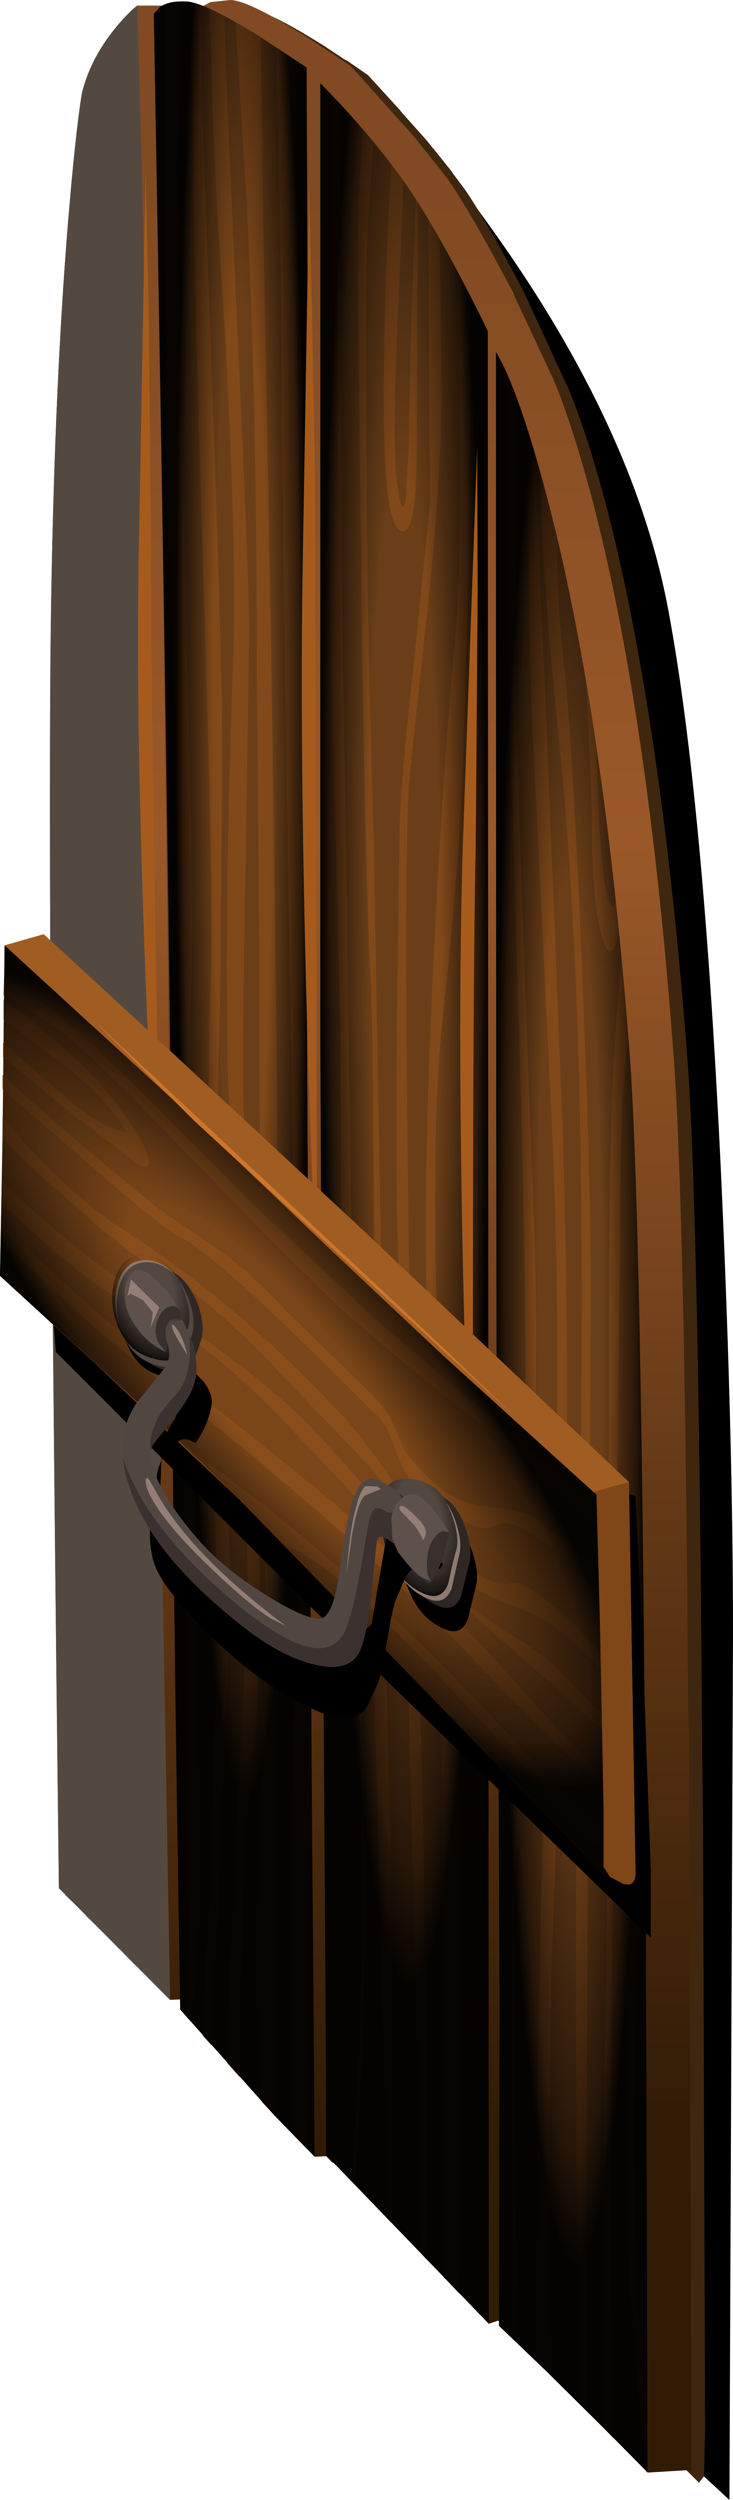 <?xml version="1.0" encoding="UTF-8" standalone="no"?>
<svg xmlns:xlink="http://www.w3.org/1999/xlink" height="246.2px" width="72.2px" xmlns="http://www.w3.org/2000/svg">
  <g transform="matrix(1.0, 0.0, 0.0, 1.0, 0.0, 0.0)">
    <use height="239.5" transform="matrix(1.0, 0.0, 0.0, 1.0, 26.2, 6.7)" width="46.0" xlink:href="#sprite0"/>
    <use height="244.5" transform="matrix(1.0, 0.0, 0.0, 1.0, 4.9, 0.0)" width="64.55" xlink:href="#shape1"/>
    <use height="196.4" transform="matrix(1.0, 0.0, 0.0, 1.0, 4.9, 0.55)" width="11.85" xlink:href="#sprite1"/>
    <use height="212.25" transform="matrix(1.0, 0.0, 0.0, 1.0, 15.15, 0.15)" width="15.85" xlink:href="#shape3"/>
    <use height="212.25" transform="matrix(1.0, 0.0, 0.0, 1.0, 15.15, 0.15)" width="15.85" xlink:href="#sprite2"/>
    <use height="220.65" transform="matrix(1.0, 0.0, 0.0, 1.0, 31.55, 8.2)" width="16.6" xlink:href="#shape5"/>
    <use height="220.65" transform="matrix(1.0, 0.0, 0.0, 1.0, 31.55, 8.2)" width="16.6" xlink:href="#sprite3"/>
    <use height="208.85" transform="matrix(1.0, 0.0, 0.0, 1.0, 48.85, 34.65)" width="14.95" xlink:href="#shape7"/>
    <use height="208.85" transform="matrix(1.0, 0.0, 0.0, 1.0, 48.85, 34.65)" width="14.95" xlink:href="#sprite4"/>
    <use height="140.3" transform="matrix(1.0, 0.0, 0.0, 1.0, 13.6, 16.7)" width="33.45" xlink:href="#shape9"/>
    <use height="91.45" transform="matrix(1.0, 0.0, 0.0, 1.0, 4.9, 99.35)" width="59.2" xlink:href="#sprite5"/>
    <use height="93.6" transform="matrix(1.0, 0.0, 0.0, 1.0, 0.0, 92.0)" width="62.6" xlink:href="#shape11"/>
    <use height="91.5" transform="matrix(1.0, 0.0, 0.0, 1.0, 0.0, 93.1)" width="59.45" xlink:href="#sprite6"/>
    <use height="38.95" transform="matrix(1.0, 0.0, 0.0, 1.0, 9.4, 100.65)" width="41.4" xlink:href="#shape13"/>
    <use height="10.35" transform="matrix(1.0, 0.0, 0.0, 1.0, 11.95, 125.35)" width="7.55" xlink:href="#sprite7"/>
    <use height="11.6" transform="matrix(1.0, 0.0, 0.0, 1.0, 39.45, 149.05)" width="7.55" xlink:href="#sprite8"/>
    <use height="34.25" transform="matrix(1.0, 0.0, 0.0, 1.0, 11.35, 124.1)" width="35.0" xlink:href="#shape16"/>
    <use height="10.4" transform="matrix(1.0, 0.0, 0.0, 1.0, 11.05, 123.6)" width="7.6" xlink:href="#sprite9"/>
    <use height="11.65" transform="matrix(1.0, 0.0, 0.0, 1.0, 37.45, 145.6)" width="7.6" xlink:href="#sprite10"/>
    <use height="34.55" transform="matrix(1.0, 0.0, 0.0, 1.0, 14.75, 134.65)" width="28.9" xlink:href="#sprite11"/>
    <use height="39.1" transform="matrix(1.0, 0.0, 0.0, 1.0, 12.05, 125.05)" width="32.2" xlink:href="#shape20"/>
  </g>
  <defs>
    <g id="sprite0" transform="matrix(1.0, 0.0, 0.0, 1.0, 0.0, 0.0)">
      <use height="239.5" transform="matrix(1.0, 0.0, 0.0, 1.0, 0.0, 0.0)" width="46.0" xlink:href="#shape0"/>
    </g>
    <g id="shape0" transform="matrix(1.0, 0.0, 0.0, 1.0, 0.0, 0.0)">
      <path d="M22.35 16.0 Q36.35 35.6 39.65 53.5 43.1 72.0 44.85 109.5 46.0 134.75 46.0 154.2 L45.65 239.5 37.6 232.05 1.65 108.85 0.0 24.85 9.05 0.0 Q15.4 6.2 22.35 16.0" fill="#000000" fill-rule="evenodd" stroke="none"/>
    </g>
    <g id="shape1" transform="matrix(1.0, 0.0, 0.0, 1.0, -4.9, 0.0)">
      <path d="M31.65 4.35 L31.75 4.4 34.0 5.9 34.15 5.95 36.25 7.4 39.4 10.85 39.55 11.05 42.05 13.85 42.6 14.55 42.7 14.65 44.5 16.9 44.55 17.0 45.75 18.6 Q47.95 21.8 51.55 28.65 L56.05 38.4 Q57.8 42.7 59.5 49.0 L59.55 49.15 Q65.1 70.2 67.7 104.1 68.8 118.6 69.15 170.6 L69.25 180.5 69.45 239.15 69.35 243.85 68.85 244.5 62.3 238.0 55.3 229.75 55.0 229.45 55.0 229.3 54.5 228.6 54.0 229.25 53.05 228.3 49.75 229.4 36.65 212.8 32.75 213.0 27.6 207.65 23.15 197.9 23.1 198.5 22.95 197.5 22.9 197.4 18.65 197.55 14.85 191.7 15.1 189.5 12.35 186.7 11.2 186.85 Q10.9 170.85 10.9 162.5 L10.35 121.5 9.8 120.45 Q8.3 114.45 8.5 112.9 8.75 111.35 8.7 83.45 L9.65 77.2 10.2 69.85 10.45 54.3 Q10.45 44.5 11.3 31.15 12.25 16.75 13.4 10.9 L13.6 10.1 11.8 9.8 15.45 1.45 19.5 1.45 19.7 1.25 19.85 1.45 21.75 1.45 21.85 1.5 22.65 1.1 24.55 0.9 Q26.3 1.0 31.65 4.35" fill="#3f260f" fill-rule="evenodd" stroke="none"/>
      <path d="M13.5 0.55 L17.6 0.55 17.8 0.35 17.95 0.55 19.9 0.55 20.0 0.6 20.75 0.2 20.8 0.2 22.7 0.0 Q24.45 0.05 29.9 3.45 L30.0 3.5 32.3 5.0 32.4 5.05 34.55 6.5 41.0 13.7 41.05 13.8 42.85 16.05 42.95 16.15 44.15 17.7 Q46.45 21.05 50.0 27.8 L50.6 28.9 50.6 29.0 54.6 37.55 Q56.35 41.85 58.05 48.15 L58.1 48.3 Q63.75 69.4 66.3 103.3 67.45 117.6 67.8 169.9 L67.85 170.35 67.9 179.85 68.1 238.55 68.1 243.35 68.0 243.3 68.0 243.25 63.8 243.5 53.8 229.15 53.5 228.85 53.5 228.7 53.0 228.0 52.5 228.65 51.5 227.7 48.15 228.85 34.95 212.2 31.0 212.4 25.8 207.0 21.3 197.25 21.25 197.85 21.1 196.9 21.05 196.75 16.75 196.95 12.9 191.1 13.2 188.85 10.4 186.05 9.25 186.2 Q8.9 170.2 8.9 161.85 L8.35 120.75 7.8 119.7 Q6.3 113.7 6.5 112.15 L6.65 82.65 7.65 76.4 8.2 69.05 8.45 53.45 Q8.45 43.75 9.35 30.25 10.25 15.9 11.45 10.0 L11.65 9.2 9.8 8.9 13.5 0.55" fill="url(#gradient0)" fill-rule="evenodd" stroke="none"/>
      <path d="M11.25 2.9 L13.5 0.55 13.95 16.5 14.3 42.05 Q14.2 50.1 15.45 124.3 L16.75 196.95 5.8 185.95 Q4.65 90.35 5.0 61.85 5.3 39.15 6.7 21.9 L8.05 9.25 Q8.85 5.9 11.25 2.9" fill="#6a3e18" fill-rule="evenodd" stroke="none"/>
      <path d="M5.55 41.35 Q6.0 30.55 6.6 23.4 7.05 32.85 7.05 57.9 L6.65 86.4 Q6.25 108.75 6.35 113.55 L7.25 175.95 Q7.55 184.55 7.25 187.4 L6.45 186.65 Q6.45 158.45 6.25 151.7 5.1 104.05 5.45 95.2 5.75 88.45 5.85 73.15 6.0 53.7 5.55 41.35" fill="#81491a" fill-rule="evenodd" stroke="none"/>
      <path d="M7.35 15.05 L8.1 8.95 Q7.85 29.1 8.25 38.85 L8.85 58.8 Q9.15 73.35 8.95 79.25 8.6 88.45 8.35 102.5 8.1 119.9 8.5 125.45 8.8 129.65 8.85 147.95 8.9 166.35 9.15 170.65 9.8 180.8 9.7 189.85 L8.5 188.7 8.15 160.35 Q7.25 116.65 7.5 108.5 8.55 66.6 8.35 59.2 L7.35 15.05" fill="#81491a" fill-rule="evenodd" stroke="none"/>
      <path d="M9.6 51.55 L9.15 25.0 8.9 6.8 9.65 5.25 9.8 8.9 Q10.25 21.15 10.25 41.0 L10.6 62.15 10.8 85.35 Q10.65 92.3 10.65 107.9 10.6 122.3 10.7 129.35 L10.65 148.95 10.6 168.0 Q10.7 173.95 11.35 191.5 L10.45 190.6 10.15 169.1 Q10.0 164.5 10.0 149.6 9.95 135.75 10.05 128.45 L10.05 79.55 9.6 51.55" fill="#81491a" fill-rule="evenodd" stroke="none"/>
      <path d="M11.7 2.35 L12.6 1.4 13.4 27.25 13.7 61.8 Q13.7 77.25 14.7 100.5 L15.4 120.5 15.4 121.3 Q15.55 131.2 15.15 136.9 14.65 143.95 14.9 160.8 15.15 177.45 15.85 186.2 16.4 193.5 16.2 196.4 L15.2 195.4 Q15.7 190.2 15.15 184.3 14.55 176.85 14.15 164.55 13.65 150.2 13.95 143.1 14.45 131.1 13.85 104.45 12.7 60.9 12.95 54.95 L12.9 36.0 12.5 17.8 11.7 2.35" fill="#81491a" fill-rule="evenodd" stroke="none"/>
      <path d="M10.4 4.1 L11.05 3.2 Q12.25 27.25 12.15 36.75 12.05 47.0 12.4 91.15 L12.3 111.75 12.5 130.3 12.7 151.55 12.85 169.9 13.5 193.7 12.55 192.75 Q12.45 175.9 12.05 165.1 11.8 157.5 11.8 142.4 L11.8 121.8 11.8 81.0 Q11.8 62.9 11.25 38.9 10.8 11.75 10.4 4.1" fill="#81491a" fill-rule="evenodd" stroke="none"/>
    </g>
    <linearGradient gradientTransform="matrix(0.004, 0.116, 0.116, 0.0, 37.3, 113.65)" gradientUnits="userSpaceOnUse" id="gradient0" spreadMethod="pad" x1="-819.2" x2="819.2">
      <stop offset="0.0" stop-color="#814a22"/>
      <stop offset="0.337" stop-color="#9a5828"/>
      <stop offset="1.0" stop-color="#321b05"/>
    </linearGradient>
    <g id="sprite1" transform="matrix(1.0, 0.0, 0.0, 1.0, 0.05, 0.0)">
      <use height="196.4" transform="matrix(1.0, 0.0, 0.0, 1.0, -0.05, 0.0)" width="11.85" xlink:href="#shape2"/>
    </g>
    <g id="shape2" transform="matrix(1.0, 0.0, 0.0, 1.0, 0.05, 0.0)">
      <path d="M3.1 8.7 Q3.9 5.35 6.3 2.35 7.5 0.85 8.55 0.0 9.45 28.7 9.35 41.5 9.25 49.55 10.5 123.75 L11.8 196.4 0.85 185.4 Q-0.3 89.8 0.05 61.3 0.35 38.6 1.75 21.35 2.45 12.75 3.1 8.7" fill="#544941" fill-rule="evenodd" stroke="none"/>
    </g>
    <g id="shape3" transform="matrix(1.0, 0.0, 0.0, 1.0, -15.15, -0.15)">
      <path d="M15.15 1.35 L15.75 0.7 Q16.65 0.05 18.4 0.15 20.15 0.25 25.35 3.45 L30.2 6.65 30.3 31.25 30.2 68.25 Q30.0 84.75 31.0 212.4 L27.0 208.3 17.75 197.9 Q16.95 151.55 16.95 126.95 L16.05 54.95 15.15 1.35" fill="#6a3e18" fill-rule="evenodd" stroke="none"/>
      <path d="M20.65 0.85 L22.1 1.55 Q22.15 5.4 23.35 31.8 24.55 57.5 24.55 62.0 L24.2 84.65 Q23.85 102.65 24.0 109.4 24.1 115.2 25.25 139.35 26.05 162.6 25.0 171.65 23.7 182.3 23.6 204.55 L22.4 203.2 Q22.5 195.7 23.45 177.85 L24.4 157.7 Q24.4 148.45 22.65 111.4 21.9 95.05 22.95 65.35 23.35 54.45 22.2 33.55 20.95 13.9 20.95 10.95 L20.65 0.85" fill="#81491a" fill-rule="evenodd" stroke="none"/>
      <path d="M16.45 0.35 L18.0 0.15 Q18.0 8.0 17.6 10.55 17.2 13.3 17.65 30.5 L18.2 54.15 18.7 75.95 Q19.1 92.45 18.75 99.8 18.45 106.9 19.05 139.2 L19.75 182.6 Q19.75 194.55 18.6 198.9 L18.15 198.35 18.65 191.65 17.95 128.95 17.7 94.45 Q17.35 64.55 16.75 56.05 16.2 48.35 16.35 32.2 L16.4 11.9 Q16.1 6.2 16.45 0.35" fill="#81491a" fill-rule="evenodd" stroke="none"/>
      <path d="M29.2 5.95 L29.2 30.55 29.6 55.5 30.1 92.45 30.8 185.45 30.2 211.6 28.8 210.15 Q28.55 205.5 28.55 198.65 L28.8 179.3 Q29.05 166.25 29.35 161.65 29.6 157.9 28.7 105.15 27.75 47.15 27.75 39.8 27.75 27.0 27.2 4.6 L29.2 5.95" fill="#81491a" fill-rule="evenodd" stroke="none"/>
      <path d="M23.2 2.2 L25.7 3.65 25.85 17.7 Q27.2 86.35 27.3 111.55 27.65 162.65 27.3 179.95 27.1 192.5 27.2 208.5 L25.8 207.0 Q25.15 197.55 25.2 190.6 L25.75 174.7 26.2 160.4 Q25.55 116.45 25.55 101.25 L25.45 81.6 25.3 66.85 Q25.3 39.0 24.3 20.0 L23.2 2.2" fill="#81491a" fill-rule="evenodd" stroke="none"/>
      <path d="M18.85 0.25 L19.9 0.55 Q19.75 7.75 20.1 15.95 21.85 63.2 21.85 70.35 21.85 94.65 21.5 105.0 21.4 109.0 22.0 129.05 L22.65 154.95 Q22.65 163.7 20.8 201.4 L19.95 200.45 Q21.45 172.45 21.3 156.95 L20.8 126.7 Q20.4 105.8 20.75 97.15 21.05 89.25 20.1 59.1 19.05 25.45 19.05 17.25 L18.85 0.25" fill="#81491a" fill-rule="evenodd" stroke="none"/>
    </g>
    <g id="sprite2" transform="matrix(1.0, 0.0, 0.0, 1.0, 0.0, 0.0)">
      <use height="212.25" transform="matrix(1.0, 0.0, 0.0, 1.0, 0.0, 0.0)" width="15.85" xlink:href="#shape4"/>
    </g>
    <g id="shape4" transform="matrix(1.0, 0.0, 0.0, 1.0, 0.0, 0.0)">
      <path d="M0.0 1.2 L0.6 0.55 Q1.5 -0.1 3.25 0.0 5.0 0.1 10.2 3.3 L15.05 6.5 Q15.3 51.55 15.05 68.1 14.85 84.6 15.85 212.25 L11.85 208.15 2.6 197.75 Q1.8 151.4 1.8 126.8 1.8 102.25 0.0 1.2" fill="url(#gradient1)" fill-rule="evenodd" stroke="none"/>
    </g>
    <radialGradient cx="0" cy="0" gradientTransform="matrix(0.008, 0.007, 0.0, -0.125, 8.7, 74.3)" gradientUnits="userSpaceOnUse" id="gradient1" r="819.2" spreadMethod="pad">
      <stop offset="0.435" stop-color="#000000" stop-opacity="0.0"/>
      <stop offset="0.886" stop-color="#000000" stop-opacity="0.651"/>
      <stop offset="1.0" stop-color="#000000" stop-opacity="0.949"/>
    </radialGradient>
    <g id="shape5" transform="matrix(1.0, 0.0, 0.0, 1.0, -31.55, -8.2)">
      <path d="M31.55 8.2 L34.4 11.25 Q37.7 14.95 39.8 17.9 43.15 22.6 48.05 32.6 L48.15 228.85 32.1 212.2 32.1 204.05 31.8 156.4 31.55 101.95 31.55 8.2" fill="#6a3e18" fill-rule="evenodd" stroke="none"/>
      <path d="M45.05 26.75 L46.3 29.15 46.15 56.4 45.6 75.45 Q45.0 87.95 43.6 100.3 42.25 112.2 43.35 139.25 43.7 148.05 45.15 172.25 45.75 181.8 45.2 225.85 L43.95 224.5 43.7 224.3 43.7 223.05 43.5 170.9 Q43.5 164.35 42.75 148.6 42.0 132.35 41.95 123.0 41.85 110.7 42.9 90.6 43.8 73.55 44.85 62.7 45.7 53.0 45.05 26.75" fill="#81491a" fill-rule="evenodd" stroke="none"/>
      <path d="M32.45 53.9 Q32.35 40.8 32.55 9.2 L33.55 10.3 Q33.55 61.25 34.0 77.2 L34.55 116.6 Q34.95 148.15 35.55 167.1 36.45 194.6 34.95 215.15 L34.65 214.85 Q35.6 200.7 35.7 191.55 35.9 172.9 34.7 157.4 33.55 142.3 33.55 102.35 L33.05 81.5 Q32.5 65.1 32.45 53.9" fill="#81491a" fill-rule="evenodd" stroke="none"/>
      <path d="M48.05 62.45 L48.05 91.35 47.3 105.6 Q46.75 116.35 47.3 131.4 L48.05 149.95 48.1 169.45 46.95 152.15 Q45.95 137.2 45.95 119.7 45.9 114.45 46.15 100.25 L48.05 62.45" fill="#81491a" fill-rule="evenodd" stroke="none"/>
      <path d="M35.25 29.2 Q35.2 19.15 35.75 12.75 L36.75 13.95 36.25 22.05 Q35.95 27.45 36.1 45.8 36.25 65.75 36.8 82.15 L37.55 124.7 Q37.85 158.1 38.25 172.95 38.85 196.25 38.6 218.95 L38.05 218.4 38.05 211.25 37.55 192.4 36.9 167.9 36.85 130.85 Q36.85 102.85 36.45 95.0 36.0 86.2 35.65 62.5 L35.25 29.2" fill="#81491a" fill-rule="evenodd" stroke="none"/>
      <path d="M38.55 16.2 L39.75 17.85 39.05 34.5 Q38.7 44.2 39.05 47.05 39.55 51.25 39.95 49.3 L40.25 44.15 40.45 33.55 40.9 20.95 41.0 19.7 41.15 19.95 41.05 44.9 Q40.95 53.3 39.35 52.2 37.8 51.05 37.8 39.75 37.8 28.95 38.55 16.2" fill="#81491a" fill-rule="evenodd" stroke="none"/>
      <path d="M42.35 49.75 L42.2 21.65 43.3 23.55 43.5 37.85 Q43.55 45.6 42.25 58.6 L40.35 76.45 Q39.8 82.7 40.15 113.1 40.45 142.5 41.25 164.2 42.05 186.3 42.05 222.55 L41.5 221.95 40.85 192.2 40.15 164.15 39.15 121.1 Q38.95 114.05 39.1 100.4 L39.35 82.05 Q39.4 77.55 40.8 64.9 L42.35 49.75" fill="#81491a" fill-rule="evenodd" stroke="none"/>
    </g>
    <g id="sprite3" transform="matrix(1.0, 0.0, 0.0, 1.0, 0.0, 0.0)">
      <use height="220.65" transform="matrix(1.0, 0.0, 0.0, 1.0, 0.0, 0.0)" width="16.6" xlink:href="#shape6"/>
    </g>
    <g id="shape6" transform="matrix(1.0, 0.0, 0.0, 1.0, 0.0, 0.0)">
      <path d="M0.0 0.0 Q4.9 4.95 8.25 9.7 11.6 14.4 16.5 24.4 L16.6 220.65 0.55 204.0 0.55 195.85 0.25 148.2 0.0 93.75 0.0 0.0" fill="url(#gradient2)" fill-rule="evenodd" stroke="none"/>
    </g>
    <radialGradient cx="0" cy="0" gradientTransform="matrix(0.01, 0.009, 0.0, -0.126, 8.3, 83.95)" gradientUnits="userSpaceOnUse" id="gradient2" r="819.2" spreadMethod="pad">
      <stop offset="0.435" stop-color="#000000" stop-opacity="0.0"/>
      <stop offset="0.886" stop-color="#000000" stop-opacity="0.651"/>
      <stop offset="1.0" stop-color="#000000" stop-opacity="0.949"/>
    </radialGradient>
    <g id="shape7" transform="matrix(1.0, 0.0, 0.0, 1.0, -48.85, -34.65)">
      <path d="M48.85 34.65 L50.3 37.85 Q52.15 42.3 53.85 48.85 59.4 69.8 62.0 103.5 63.2 118.95 63.6 182.8 L63.8 243.5 60.0 239.65 53.85 233.55 49.15 229.05 Q49.3 167.3 49.05 160.75 48.85 154.2 48.85 34.65" fill="#6a3e18" fill-rule="evenodd" stroke="none"/>
      <path d="M51.95 42.4 L52.85 45.15 Q52.85 50.15 53.75 69.45 L55.4 110.6 Q56.25 136.8 55.5 161.4 L54.3 194.4 Q54.0 211.5 54.35 234.05 L52.85 232.55 Q52.85 185.95 54.4 155.25 55.5 134.1 54.25 108.4 L52.3 68.6 Q51.95 51.25 51.95 42.4" fill="#81491a" fill-rule="evenodd" stroke="none"/>
      <path d="M61.0 96.95 L61.2 94.35 61.9 102.35 Q61.1 107.7 61.1 119.6 L60.85 142.15 Q60.55 160.6 60.55 170.0 L60.25 196.55 Q60.05 214.2 60.2 226.95 L60.4 240.1 59.55 239.2 59.55 238.45 Q59.1 225.1 59.75 193.55 L60.0 131.7 Q60.0 118.7 60.15 113.15 60.3 104.35 61.0 96.95" fill="#81491a" fill-rule="evenodd" stroke="none"/>
      <path d="M63.4 160.65 L63.6 180.0 Q62.25 200.75 62.35 211.25 62.4 222.95 63.8 238.75 L63.8 243.5 63.65 243.4 62.45 230.6 Q61.55 219.65 61.65 199.75 61.75 180.9 62.55 173.2 L63.4 160.65" fill="#81491a" fill-rule="evenodd" stroke="none"/>
      <path d="M53.35 47.05 L54.9 53.0 Q54.8 59.0 55.55 65.35 56.45 73.85 57.35 95.9 58.2 116.65 58.2 127.7 L58.0 163.2 57.75 216.75 57.7 237.35 57.05 236.7 Q56.65 211.65 56.75 184.35 57.3 148.0 57.3 129.0 57.35 95.45 55.1 73.3 53.0 52.5 53.35 47.05" fill="#81491a" fill-rule="evenodd" stroke="none"/>
      <path d="M49.95 36.95 L50.75 38.9 50.75 64.05 Q50.75 72.45 52.65 121.9 53.35 146.2 50.95 181.85 50.25 192.3 51.05 230.8 L50.5 230.3 50.4 188.4 Q50.4 178.8 51.0 161.4 L51.75 136.2 Q51.85 127.45 51.15 102.35 L50.2 70.15 Q49.95 61.8 49.95 36.95" fill="#81491a" fill-rule="evenodd" stroke="none"/>
      <path d="M58.3 81.7 Q58.3 76.55 57.65 66.7 L58.75 73.75 Q59.0 83.65 59.6 87.25 59.9 89.1 60.45 89.35 L60.65 88.75 60.95 91.85 Q60.2 95.35 59.3 92.3 58.35 89.15 58.3 81.7" fill="#81491a" fill-rule="evenodd" stroke="none"/>
    </g>
    <g id="sprite4" transform="matrix(1.0, 0.0, 0.0, 1.0, 0.0, 0.0)">
      <use height="208.85" transform="matrix(1.0, 0.0, 0.0, 1.0, 0.0, 0.0)" width="14.95" xlink:href="#shape8"/>
    </g>
    <g id="shape8" transform="matrix(1.0, 0.0, 0.0, 1.0, 0.0, 0.0)">
      <path d="M0.0 0.0 Q2.25 3.75 5.0 14.2 10.55 35.15 13.15 68.85 14.35 84.3 14.75 148.15 L14.95 208.85 11.15 205.0 5.0 198.9 0.3 194.4 0.35 162.7 0.2 126.1 Q0.0 119.55 0.0 0.0" fill="url(#gradient3)" fill-rule="evenodd" stroke="none"/>
    </g>
    <radialGradient cx="0" cy="0" gradientTransform="matrix(0.009, 0.008, 0.0, -0.115, 7.35, 93.7)" gradientUnits="userSpaceOnUse" id="gradient3" r="819.2" spreadMethod="pad">
      <stop offset="0.435" stop-color="#000000" stop-opacity="0.0"/>
      <stop offset="0.886" stop-color="#000000" stop-opacity="0.651"/>
      <stop offset="1.0" stop-color="#000000" stop-opacity="0.949"/>
    </radialGradient>
    <g id="shape9" transform="matrix(1.0, 0.0, 0.0, 1.0, -13.6, -16.7)">
      <path d="M14.65 30.85 L14.9 56.45 Q14.85 71.7 16.0 129.55 L14.65 103.8 Q13.35 74.3 13.65 55.55 L14.35 16.7 14.65 30.85" fill="#a65b1d" fill-rule="evenodd" stroke="none"/>
      <path d="M30.75 31.95 Q31.1 47.95 31.05 57.5 L31.25 129.95 30.35 104.55 Q29.5 75.35 29.8 56.6 L30.45 17.8 30.75 31.95" fill="#a65b1d" fill-rule="evenodd" stroke="none"/>
      <path d="M46.85 83.8 Q46.5 99.1 46.6 157.0 46.1 146.0 45.75 131.2 45.0 101.65 45.6 82.9 L47.0 44.05 47.05 58.2 46.85 83.8" fill="#a65b1d" fill-rule="evenodd" stroke="none"/>
    </g>
    <g id="sprite5" transform="matrix(1.0, 0.0, 0.0, 1.0, 0.0, 0.0)">
      <use height="91.45" transform="matrix(1.0, 0.0, 0.0, 1.0, 0.0, 0.0)" width="59.2" xlink:href="#shape10"/>
    </g>
    <g id="shape10" transform="matrix(1.0, 0.0, 0.0, 1.0, 0.0, 0.0)">
      <path d="M57.7 48.0 L58.45 63.95 59.2 84.85 59.2 91.45 24.95 58.15 0.6 33.8 Q0.0 26.9 0.0 18.75 L0.25 0.0 18.2 16.4 31.7 29.3 43.5 40.4 Q47.45 43.9 53.0 46.3 L57.7 48.0" fill="#000000" fill-rule="evenodd" stroke="none"/>
    </g>
    <g id="shape11" transform="matrix(1.0, 0.0, 0.0, 1.0, 0.0, -92.0)">
      <path d="M4.3 92.0 L17.1 103.8 35.6 121.0 61.95 145.95 62.6 184.45 Q62.6 185.9 61.35 185.5 L60.1 184.85 0.45 93.1 4.3 92.0" fill="#a15c21" fill-rule="evenodd" stroke="none"/>
      <path d="M57.35 147.25 L61.95 145.95 62.6 184.45 Q62.6 185.9 61.35 185.5 L60.1 184.85 56.2 178.85 55.8 169.35 57.35 147.25" fill="#7f4617" fill-rule="evenodd" stroke="none"/>
      <path d="M58.75 147.2 L59.1 160.15 59.45 178.0 59.45 184.6 23.55 147.65 9.3 134.2 0.0 125.65 0.25 111.9 0.45 93.1 18.4 109.55 31.9 122.45 43.7 133.55 58.75 147.2" fill="#794519" fill-rule="evenodd" stroke="none"/>
      <path d="M0.35 98.0 L0.4 96.25 Q2.8 97.55 5.0 99.3 7.95 101.65 13.3 106.9 L24.65 118.35 37.35 130.25 49.55 140.6 Q55.7 145.75 58.8 148.85 L58.85 150.45 Q52.65 144.4 45.4 138.7 37.05 132.1 32.85 128.2 L26.3 121.7 15.5 110.6 Q7.85 102.75 5.25 101.0 2.75 99.3 0.35 98.0" fill="#884d1b" fill-rule="evenodd" stroke="none"/>
      <path d="M44.05 156.15 Q45.8 158.1 49.5 160.45 53.55 162.95 54.95 164.35 L59.3 168.85 59.35 170.45 54.85 166.25 48.55 160.75 Q43.7 156.4 38.9 151.5 L26.9 138.85 Q19.6 131.6 15.15 129.75 9.25 127.3 0.2 118.5 L0.2 116.3 Q3.25 119.45 8.25 123.4 11.45 125.9 19.65 131.55 25.6 135.7 29.0 138.95 32.6 142.4 37.55 148.35 L44.05 156.15" fill="#884d1b" fill-rule="evenodd" stroke="none"/>
      <path d="M59.45 180.8 L59.45 182.3 58.55 181.45 42.6 164.4 Q32.4 153.7 28.55 152.45 L28.1 152.3 23.55 147.65 9.3 134.2 0.0 125.65 0.05 124.05 11.0 135.45 Q17.65 142.0 20.85 144.35 32.35 152.65 44.7 165.15 L54.85 175.8 59.45 180.8" fill="#884d1b" fill-rule="evenodd" stroke="none"/>
      <path d="M0.35 100.4 L0.35 98.45 Q8.15 104.2 11.6 108.85 14.65 113.05 14.65 114.4 14.65 115.6 12.6 113.9 12.35 113.65 6.9 109.55 L0.3 104.1 0.3 102.7 7.25 108.75 Q10.25 111.15 12.5 111.5 L11.15 109.55 Q9.25 107.15 6.7 105.2 L0.35 100.4" fill="#884d1b" fill-rule="evenodd" stroke="none"/>
      <path d="M41.5 155.75 L48.35 163.0 55.75 171.15 59.4 174.95 59.4 176.0 54.85 171.85 47.0 163.8 Q42.15 158.75 36.6 153.55 30.55 147.95 20.3 139.65 L9.25 130.7 0.1 122.2 0.15 120.55 Q9.7 129.75 17.3 135.6 33.1 147.7 41.5 155.75" fill="#884d1b" fill-rule="evenodd" stroke="none"/>
      <path d="M42.5 145.8 Q44.8 148.05 48.05 148.4 51.65 148.75 52.65 149.45 L58.95 154.45 59.0 155.95 56.0 153.65 Q52.5 151.1 51.7 150.65 49.8 149.55 48.75 150.25 47.65 150.95 45.2 149.6 43.15 148.45 41.05 146.45 39.8 145.25 38.95 142.75 38.1 140.3 37.25 139.5 L28.55 130.95 Q20.1 122.85 17.6 121.75 16.15 121.05 9.45 115.25 L0.25 107.25 0.25 105.85 Q5.85 111.1 15.5 118.95 L20.6 122.4 Q24.4 125.0 28.1 129.0 L34.9 135.65 Q37.45 138.0 38.45 139.65 L39.65 142.4 Q40.05 143.45 42.5 145.8" fill="#884d1b" fill-rule="evenodd" stroke="none"/>
      <path d="M40.4 149.55 Q37.3 145.25 34.7 142.65 L25.95 133.5 Q20.4 127.9 17.2 126.1 13.85 124.25 10.05 121.1 L3.8 115.6 0.25 112.2 0.25 110.0 Q6.35 117.45 12.5 121.35 18.15 124.95 24.0 130.0 29.3 134.6 33.7 139.4 36.45 142.4 38.95 146.35 41.1 149.8 43.15 151.75 46.1 154.55 47.8 155.45 49.25 156.25 50.4 155.9 51.4 155.65 53.95 157.7 56.45 159.65 59.15 162.8 L59.2 164.35 Q56.4 161.45 54.4 160.0 53.15 159.1 49.85 157.85 46.9 156.75 44.95 155.0 43.2 153.45 40.4 149.55" fill="#884d1b" fill-rule="evenodd" stroke="none"/>
    </g>
    <g id="sprite6" transform="matrix(1.0, 0.0, 0.0, 1.0, 0.0, 0.0)">
      <use height="91.5" transform="matrix(1.0, 0.0, 0.0, 1.0, 0.0, 0.0)" width="59.45" xlink:href="#shape12"/>
    </g>
    <g id="shape12" transform="matrix(1.0, 0.0, 0.0, 1.0, 0.0, 0.0)">
      <path d="M0.45 0.0 L18.4 16.45 31.9 29.35 43.7 40.45 58.75 54.1 59.1 67.05 59.45 84.9 59.45 91.5 23.55 54.55 Q16.95 48.0 0.0 32.55 L0.25 18.8 0.45 0.0" fill="url(#gradient4)" fill-rule="evenodd" stroke="none"/>
    </g>
    <radialGradient cx="0" cy="0" gradientTransform="matrix(0.042, 0.041, 0.0, -0.027, 27.5, 42.75)" gradientUnits="userSpaceOnUse" id="gradient4" r="819.2" spreadMethod="pad">
      <stop offset="0.435" stop-color="#000000" stop-opacity="0.0"/>
      <stop offset="0.886" stop-color="#000000" stop-opacity="0.651"/>
      <stop offset="1.0" stop-color="#000000" stop-opacity="0.949"/>
    </radialGradient>
    <g id="shape13" transform="matrix(1.0, 0.0, 0.0, 1.0, -9.4, -100.65)">
      <path d="M50.8 139.6 L19.1 110.35 9.4 100.65 26.15 116.3 44.1 133.15 50.8 139.6" fill="#cd752b" fill-rule="evenodd" stroke="none"/>
    </g>
    <g id="sprite7" transform="matrix(1.0, 0.0, 0.0, 1.0, 0.0, 0.0)">
      <use height="10.35" transform="matrix(1.0, 0.0, 0.0, 1.0, 0.0, 0.0)" width="7.55" xlink:href="#shape14"/>
    </g>
    <g id="shape14" transform="matrix(1.0, 0.0, 0.0, 1.0, 0.0, 0.0)">
      <path d="M5.05 0.7 Q6.25 1.5 7.05 3.55 7.85 5.7 7.4 7.2 L6.55 9.8 Q5.85 10.75 3.75 10.1 1.45 9.4 0.5 6.85 -0.4 4.45 0.3 2.2 0.9 0.3 2.45 0.05 3.7 -0.2 5.05 0.7" fill="#000000" fill-rule="evenodd" stroke="none"/>
    </g>
    <g id="sprite8" transform="matrix(1.0, 0.0, 0.0, 1.0, 0.0, 0.05)">
      <use height="11.6" transform="matrix(1.0, 0.0, 0.0, 1.0, 0.0, -0.05)" width="7.55" xlink:href="#shape15"/>
    </g>
    <g id="shape15" transform="matrix(1.0, 0.0, 0.0, 1.0, 0.0, 0.05)">
      <path d="M5.25 0.9 Q6.35 1.65 7.1 3.8 7.8 5.95 7.4 7.2 L6.65 10.3 Q6.0 12.1 4.25 11.3 2.2 10.4 1.1 8.15 0.0 5.95 0.0 3.05 -0.05 0.45 1.85 0.05 3.45 -0.3 5.25 0.9" fill="#000000" fill-rule="evenodd" stroke="none"/>
    </g>
    <g id="shape16" transform="matrix(1.0, 0.0, 0.0, 1.0, -11.35, -124.1)">
      <path d="M17.4 125.5 Q18.6 126.3 19.45 128.35 20.25 130.5 19.8 132.0 L18.9 134.6 Q18.2 135.55 16.1 134.9 13.85 134.2 12.85 131.65 11.95 129.25 12.65 127.0 13.25 125.1 14.8 124.85 16.1 124.6 17.4 125.5" fill="#2e2724" fill-rule="evenodd" stroke="none"/>
      <path d="M44.05 147.7 Q45.15 148.45 45.9 150.6 46.6 152.75 46.2 154.0 L45.45 157.1 Q44.8 158.9 43.05 158.1 41.0 157.2 39.9 154.95 38.8 152.8 38.8 149.9 38.75 147.3 40.65 146.85 42.25 146.5 44.05 147.7" fill="#2e2724" fill-rule="evenodd" stroke="none"/>
      <path d="M16.4 124.8 Q17.6 125.6 18.45 127.65 19.25 129.8 18.8 131.3 L17.9 133.9 Q17.2 134.85 15.1 134.2 12.85 133.45 11.9 130.9 10.95 128.55 11.65 126.3 12.25 124.4 13.8 124.15 15.05 123.9 16.4 124.8" fill="#8e7a71" fill-rule="evenodd" stroke="none"/>
      <path d="M43.05 147.0 Q44.15 147.75 44.9 149.9 45.6 152.05 45.2 153.25 L44.5 156.4 Q43.8 158.2 42.05 157.4 40.0 156.5 38.9 154.25 37.8 152.05 37.8 149.15 37.75 146.55 39.65 146.15 41.25 145.8 43.05 147.0" fill="#8e7a71" fill-rule="evenodd" stroke="none"/>
      <path d="M16.55 125.0 Q17.75 125.8 18.55 127.85 19.35 130.0 18.9 131.5 L18.05 134.1 Q17.35 135.05 15.25 134.4 12.95 133.7 12.0 131.15 11.1 128.75 11.8 126.5 12.4 124.6 13.95 124.35 15.25 124.1 16.55 125.0" fill="#534741" fill-rule="evenodd" stroke="none"/>
      <path d="M42.75 146.5 Q43.85 147.25 44.6 149.45 45.3 151.55 44.9 152.8 44.65 153.6 44.15 155.95 43.5 157.7 41.75 156.95 39.7 156.05 38.55 153.8 37.5 151.65 37.45 148.7 37.45 146.1 39.35 145.7 40.95 145.35 42.75 146.5" fill="#534741" fill-rule="evenodd" stroke="none"/>
    </g>
    <g id="sprite9" transform="matrix(1.0, 0.0, 0.0, 1.0, 0.0, 0.0)">
      <use height="10.4" transform="matrix(1.0, 0.0, 0.0, 1.0, 0.0, 0.0)" width="7.6" xlink:href="#shape17"/>
    </g>
    <g id="shape17" transform="matrix(1.0, 0.0, 0.0, 1.0, 0.0, 0.0)">
      <path d="M5.05 0.7 Q6.25 1.5 7.05 3.55 7.9 5.75 7.45 7.2 L6.55 9.8 Q5.85 10.8 3.75 10.1 1.45 9.4 0.5 6.85 -0.4 4.45 0.3 2.25 0.9 0.35 2.45 0.05 3.75 -0.2 5.05 0.7" fill="url(#gradient5)" fill-rule="evenodd" stroke="none"/>
    </g>
    <radialGradient cx="0" cy="0" gradientTransform="matrix(0.002, 0.009, 0.006, -5.0E-4, 3.85, 3.35)" gradientUnits="userSpaceOnUse" id="gradient5" r="819.2" spreadMethod="pad">
      <stop offset="0.435" stop-color="#000000" stop-opacity="0.0"/>
      <stop offset="0.886" stop-color="#000000" stop-opacity="0.651"/>
      <stop offset="1.0" stop-color="#000000" stop-opacity="0.949"/>
    </radialGradient>
    <g id="sprite10" transform="matrix(1.0, 0.0, 0.0, 1.0, 0.0, 0.0)">
      <use height="11.65" transform="matrix(1.0, 0.0, 0.0, 1.0, 0.0, 0.0)" width="7.6" xlink:href="#shape18"/>
    </g>
    <g id="shape18" transform="matrix(1.0, 0.0, 0.0, 1.0, 0.0, 0.0)">
      <path d="M5.3 0.9 Q6.4 1.65 7.15 3.85 7.85 5.95 7.45 7.2 7.2 8.0 6.7 10.35 6.05 12.1 4.3 11.35 2.25 10.45 1.1 8.2 0.05 6.05 0.0 3.1 0.0 0.5 1.9 0.1 3.5 -0.25 5.3 0.9" fill="url(#gradient6)" fill-rule="evenodd" stroke="none"/>
    </g>
    <radialGradient cx="0" cy="0" gradientTransform="matrix(0.002, 0.01, 0.006, -3.0E-4, 3.8, 3.75)" gradientUnits="userSpaceOnUse" id="gradient6" r="819.2" spreadMethod="pad">
      <stop offset="0.435" stop-color="#000000" stop-opacity="0.0"/>
      <stop offset="0.886" stop-color="#000000" stop-opacity="0.651"/>
      <stop offset="1.0" stop-color="#000000" stop-opacity="0.949"/>
    </radialGradient>
    <g id="sprite11" transform="matrix(1.0, 0.0, 0.0, 1.0, 0.05, 0.0)">
      <use height="34.55" transform="matrix(1.0, 0.0, 0.0, 1.0, -0.05, 0.0)" width="28.9" xlink:href="#shape19"/>
    </g>
    <g id="shape19" transform="matrix(1.0, 0.0, 0.0, 1.0, 0.05, 0.0)">
      <path d="M5.2 1.35 Q6.3 2.75 6.0 3.95 5.6 5.9 4.45 7.45 L3.8 7.15 Q3.2 6.9 2.4 7.5 1.6 8.05 1.1 9.15 1.35 6.65 2.1 5.6 2.75 4.75 3.3 2.15 3.75 -0.1 3.85 0.0 L5.2 1.35 M23.6 15.3 L24.8 15.8 25.9 16.5 28.85 19.4 28.55 19.85 27.0 19.8 Q25.95 19.35 25.15 20.65 L24.25 22.75 Q23.8 23.7 23.0 29.0 L22.5 30.95 21.5 33.1 Q20.6 34.95 18.25 34.45 16.3 34.05 12.7 31.85 9.4 29.9 5.45 25.95 1.5 22.0 0.55 19.75 -0.65 16.8 0.6 11.6 0.65 12.55 1.1 13.45 2.15 15.7 6.4 19.95 10.45 24.05 16.3 25.4 21.5 26.6 21.85 25.1 23.4 15.55 23.6 15.3 M1.1 9.15 L1.0 11.75 0.7 11.2 0.6 11.6 Q0.55 10.7 0.85 9.8 L1.1 9.15" fill="#000000" fill-rule="evenodd" stroke="none"/>
    </g>
    <g id="shape20" transform="matrix(1.0, 0.0, 0.0, 1.0, -12.05, -125.05)">
      <path d="M39.15 146.9 Q40.75 148.2 41.05 149.6 41.35 150.9 40.3 151.95 39.6 152.6 38.35 151.7 37.3 150.9 37.1 151.85 L36.6 156.7 Q36.25 160.55 35.5 162.45 34.55 164.75 31.1 163.95 27.65 163.2 23.5 159.85 18.9 156.15 16.3 152.8 13.15 148.8 12.25 144.65 11.5 141.0 13.5 138.1 L16.4 134.5 Q17.05 133.05 16.1 131.45 L16.55 130.4 16.95 130.15 17.0 130.1 17.95 130.0 Q19.75 133.3 19.25 135.75 19.0 137.25 17.35 139.35 L15.05 142.3 Q14.35 143.55 15.9 146.5 17.35 149.25 20.05 152.2 22.55 154.85 26.4 157.2 30.1 159.5 31.55 159.4 32.65 159.3 33.3 155.75 33.9 151.1 34.4 148.95 35.1 145.95 36.35 145.65 37.25 145.45 39.15 146.9" fill="#524641" fill-rule="evenodd" stroke="none"/>
      <path d="M18.65 131.5 Q19.6 133.95 19.25 135.75 19.0 137.25 17.35 139.35 L15.05 142.3 Q14.9 142.55 14.9 142.85 14.5 141.85 15.55 139.65 15.95 138.8 17.6 137.05 19.0 135.0 18.65 131.5" fill="#3b322f" fill-rule="evenodd" stroke="none"/>
      <path d="M36.3 150.0 Q36.55 148.85 36.95 148.6 37.35 148.35 38.15 148.95 L39.35 148.9 Q39.8 148.3 39.35 147.05 40.85 148.3 41.05 149.65 41.3 150.95 40.3 151.95 39.6 152.6 38.35 151.7 37.3 150.9 37.1 151.85 L36.6 156.7 Q36.25 160.55 35.5 162.45 34.55 164.75 31.1 163.95 27.65 163.2 23.5 159.85 18.9 156.15 16.3 152.8 13.15 148.8 12.25 144.65 L12.1 143.55 Q14.15 149.75 21.2 156.15 31.95 165.8 34.1 160.35 34.8 158.55 35.5 154.65 L36.3 150.0" fill="#3b322f" fill-rule="evenodd" stroke="none"/>
      <path d="M15.6 148.65 Q14.3 146.7 14.35 145.8 14.4 145.25 14.8 145.9 L15.65 147.4 Q17.95 151.4 23.3 156.2 26.0 158.55 28.2 160.15 L26.7 159.4 Q24.5 158.0 21.05 154.7 17.4 151.25 15.6 148.65" fill="#937e76" fill-rule="evenodd" stroke="none"/>
      <path d="M17.25 130.65 Q18.0 131.5 18.45 133.45 L17.6 132.05 Q17.0 131.05 16.95 130.65 16.85 130.25 17.25 130.65" fill="#937e76" fill-rule="evenodd" stroke="none"/>
      <path d="M37.5 146.65 L36.0 147.25 Q35.3 147.6 34.65 151.3 L34.15 154.9 Q34.45 150.55 35.1 148.3 35.5 146.75 36.0 146.35 L37.2 146.4 37.5 146.65" fill="#937e76" fill-rule="evenodd" stroke="none"/>
      <path d="M12.9 125.45 Q13.6 124.6 14.9 125.6 L16.65 127.35 Q17.35 128.3 17.85 129.85 L16.5 129.65 15.75 131.25 16.35 133.15 Q14.6 132.4 13.35 130.6 12.4 129.25 12.3 127.85 12.15 126.45 12.9 125.45" fill="#5e504b" fill-rule="evenodd" stroke="none"/>
      <path d="M16.8 128.65 Q17.75 128.45 17.85 129.85 L17.3 129.85 Q16.7 129.9 16.5 130.35 16.25 130.8 16.35 131.7 L16.5 132.5 16.35 133.15 15.7 132.4 Q15.1 131.4 15.45 130.25 15.9 128.85 16.8 128.65" fill="#38302d" fill-rule="evenodd" stroke="none"/>
      <path d="M41.6 149.15 L44.25 150.9 44.2 151.35 43.7 153.2 Q43.0 155.15 42.5 155.75 L42.25 155.95 Q41.9 155.9 41.6 154.9 41.3 153.95 41.4 151.45 L41.6 149.15" fill="#38302d" fill-rule="evenodd" stroke="none"/>
      <path d="M40.65 147.15 Q41.95 147.2 44.25 150.9 L43.85 150.8 Q43.4 150.7 42.9 151.3 42.25 152.0 42.1 153.3 41.9 155.2 42.5 155.75 L41.75 155.45 Q40.9 155.1 39.2 152.85 L38.65 151.6 38.55 149.65 Q38.6 148.45 39.4 147.7 40.05 147.1 40.65 147.15" fill="#5e504b" fill-rule="evenodd" stroke="none"/>
      <path d="M12.55 127.65 L12.9 126.0 14.25 127.35 15.7 128.75 14.8 130.8 14.95 130.1 15.05 129.25 14.1 128.05 12.85 127.4 12.55 127.65" fill="#937e76" fill-rule="evenodd" stroke="none"/>
      <path d="M41.8 150.4 Q42.15 151.05 41.65 151.7 41.65 151.4 40.85 150.25 L39.7 149.05 Q39.2 148.6 39.4 148.35 39.7 148.1 40.7 149.1 41.65 150.0 41.8 150.4" fill="#937e76" fill-rule="evenodd" stroke="none"/>
    </g>
  </defs>
</svg>
